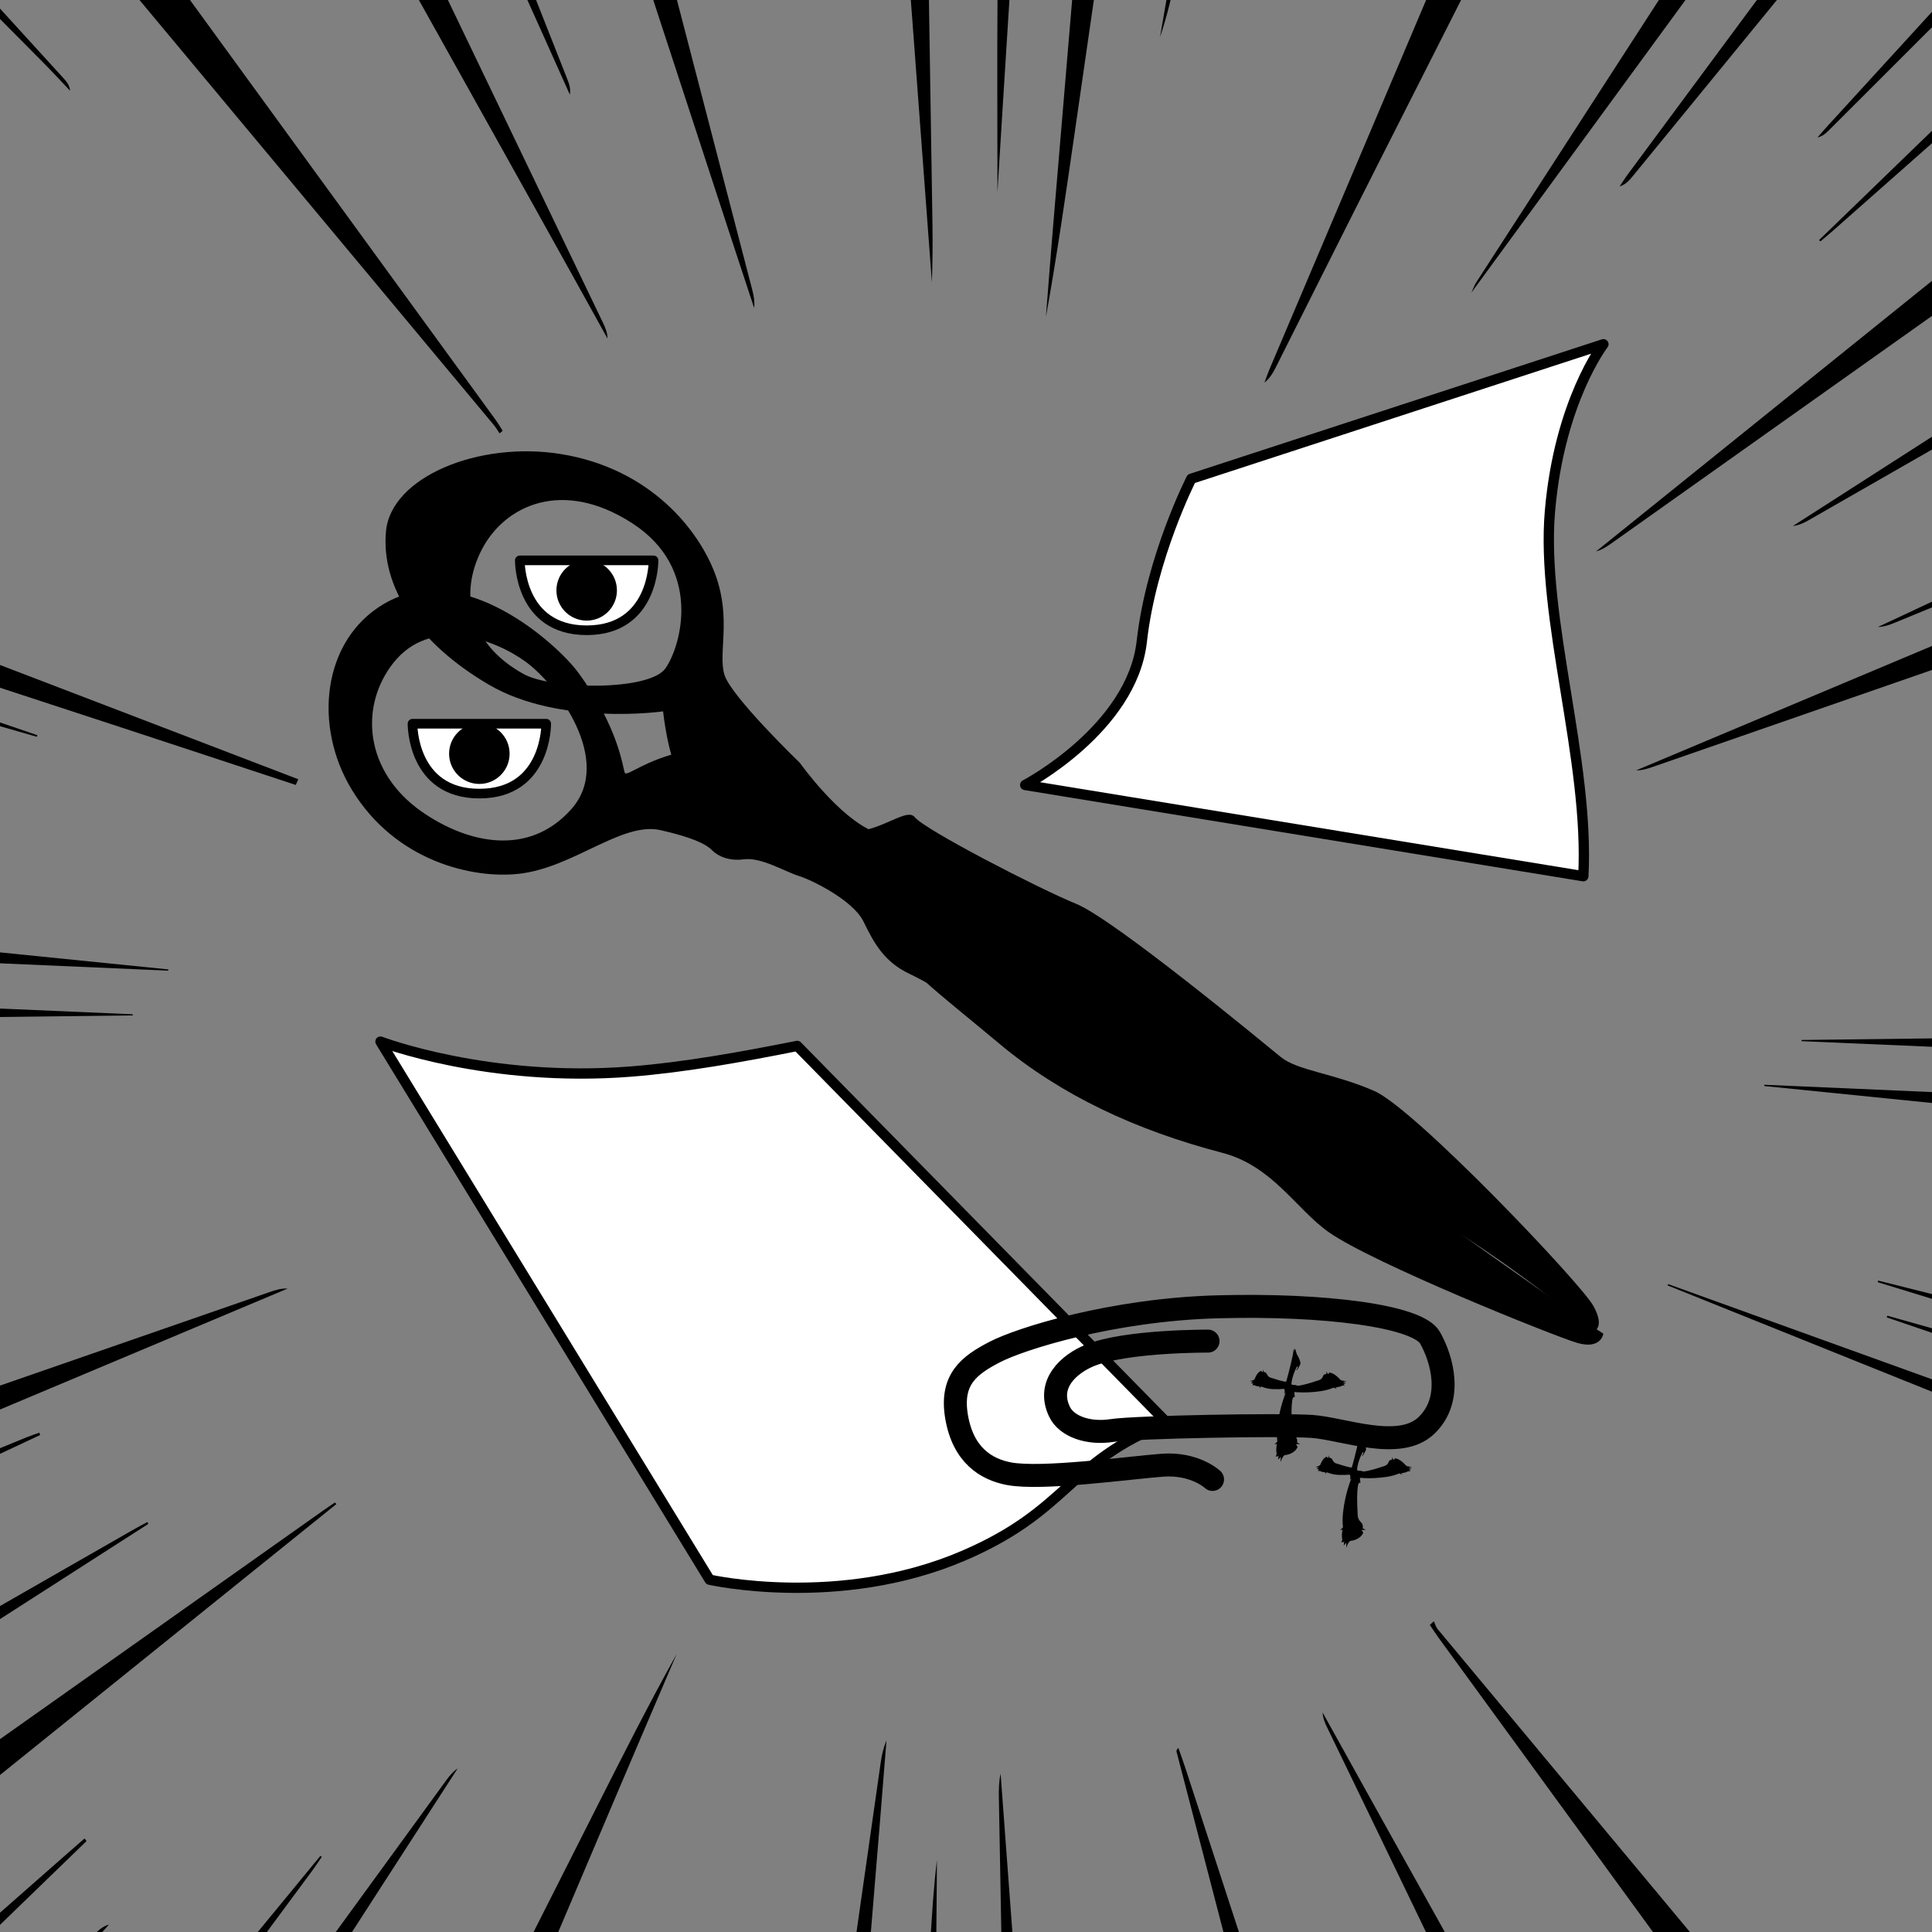 <?xml version="1.0" encoding="UTF-8"?><svg xmlns="http://www.w3.org/2000/svg" viewBox="0 0 2000 2000"><rect x="0" y="0" width="2000" height="2000" fill="#808080" stroke="none"/><defs><style>.d{stroke-width:10.66px;}.d,.e{stroke-linecap:round;}.d,.e,.f{stroke:#000;stroke-linejoin:round;}.d,.f{fill:#fff;}.g{stroke-width:0px;}.e{fill:none;stroke-width:23.79px;}.f{stroke-width:9.97px;}</style></defs><g id="a"><path class="g" d="m-525.26-995.61c19.92,28.66,39.3,57.71,59.83,85.93C-139.42-461.62,186.75-13.66,512.85,434.34c2.7,3.71,5.02,7.7,7.51,11.56-1.06.92-2.12,1.83-3.18,2.75-1.99-2.91-3.76-6.01-6.01-8.71C115.59-34.54-280.02-508.99-675.57-983.51c-3.01-3.61-5.03-8.05-7.51-12.1,52.6,0,105.21,0,157.81,0Z"/><path class="g" d="m2433.7,2995.61c-17.01-24.65-33.5-49.7-51.12-73.9-297.8-408.95-595.75-817.8-893.65-1226.68-3.06-4.2-5.84-8.59-8.76-12.89,1.38-1.28,2.77-2.56,4.15-3.84,1.28,2.74,2.05,5.91,3.92,8.15,362.65,435.57,725.38,871.07,1088.1,1306.57.7.84,1.34,1.73,2.01,2.59h-144.66Z"/><path class="g" d="m2016.16-995.61c-26.53,52.75-52.94,105.57-79.61,158.25-168.32,332.45-336.75,664.86-505.04,997.32-37.07,73.22-73.74,146.64-110.64,219.95-2.92,5.81-6.11,11.5-11.95,16.23,1.71-4.55,3.24-9.16,5.14-13.63,192.7-454.27,385.43-908.53,578.11-1362.8,2.12-5,3.76-10.21,5.62-15.32,39.45,0,78.91,0,118.36,0Z"/><path class="g" d="m-12.37-995.61c16.87,36.7,33.22,73.65,50.7,110.06C233.43-479.13,428.71-72.79,623.94,333.58c2.51,5.22,4.89,10.5,4.94,16.85-25.14-45.27-50.19-90.58-75.43-135.79C334.97-176.74,116.46-568.09-101.99-959.48c-6.62-11.86-12.6-24.08-18.88-36.13,36.17,0,72.33,0,108.5,0Z"/><path class="g" d="m2473.16-995.61c-316.25,432.28-632.5,864.57-949.95,1298.51,2.05-4.48,3.05-7.59,4.76-10.24,277.11-428.57,554.28-857.1,831.45-1285.62.59-.92,1.31-1.76,1.96-2.64,37.26,0,74.52,0,111.78,0Z"/><path class="g" d="m50.09,2995.61c19.13-38.65,37.98-77.45,57.44-115.93,169.33-335.01,338.77-669.96,508.16-1004.94,27.56-54.5,55.01-109.04,84.79-162.52-20.34,47.58-40.78,95.11-61,142.74-161.42,380.21-322.79,760.43-484.17,1140.65H50.09Z"/><path class="g" d="m2657.27-995.61c-113.28,137.24-226.91,274.2-339.77,411.79-209.41,255.3-418.36,510.98-627.52,766.49-3.41,4.16-6.96,8.2-13.39,10.36,2.75-4.1,5.35-8.31,8.29-12.27,230.64-311.55,461.38-623.03,691.93-934.66,56.66-76.58,112.71-153.62,168.95-230.5,2.51-3.43,4.22-7.45,6.3-11.2,35.07,0,70.14,0,105.21,0Z"/><path class="g" d="m444.62-995.61c5.78,25.49,10.88,51.16,17.44,76.44,105.4,406.22,211,812.4,316.52,1218.59,1.61,6.21,2.89,12.51,2.1,19.4-7.78-23.62-15.59-47.23-23.33-70.87-133.72-408.72-267.44-817.44-401.07-1226.19-1.83-5.6-2.51-11.57-3.73-17.37,30.69,0,61.37,0,92.06,0Z"/><path class="g" d="m2995.91-995.61c1.94,20.8-2.48,37.03-19.26,53.35-128.34,124.87-255.71,250.75-382.56,377.14-233.94,233.08-467.32,466.72-700.94,700.12-3.09,3.08-6.32,6.02-11.73,7.32,3.6-4.09,7.14-8.24,10.81-12.26,332.59-363.72,665.19-727.42,997.73-1091.17,4.36-4.77,7.98-10.23,11.95-15.37,5.03-6.38,10.06-12.75,15.09-19.13,26.3,0,52.6,0,78.91,0Z"/><path class="g" d="m1953.69,2995.61c-159.24-332-318.43-664.02-477.73-995.99-33.85-70.54-68.07-140.89-102.1-211.34-2.3-4.77-4.44-9.62-4.68-15.48,19.77,35.61,39.48,71.25,59.32,106.82,204.99,367.55,410.01,735.09,614.95,1102.67,2.33,4.18,3.75,8.86,5.59,13.31h-95.34Z"/><path class="g" d="m1279.71-995.61c-6.57,41.01-13.55,81.96-19.64,123.04-24.91,167.86-49.74,335.73-74.26,503.65-24.76,169.55-49.12,339.16-73.65,508.75-9.09,62.82-18.14,125.64-29.44,188.29,2.43-30.8,4.74-61.6,7.31-92.38,10.49-125.52,21.26-251.03,31.55-376.57,15.27-186.12,30.31-372.26,45.26-558.41,7.28-90.63,14.1-181.29,21.21-271.93.64-8.17,1.9-16.3,2.87-24.44,29.59,0,59.18,0,88.77,0Z"/><path class="g" d="m-377.31,2995.61c46.38-63.71,92.75-127.42,139.13-191.13C-4.82,2483.99,228.53,2163.49,461.91,1843.01c3.33-4.57,6.92-8.95,11.86-12.34-250.82,388.31-501.64,776.63-752.46,1164.94h-98.63Z"/><path class="g" d="m947.65-995.61c2.55,196.6,4.88,393.2,7.72,589.8,3.08,213.02,6.65,426.02,9.93,639.04.3,19.68.04,39.38-.59,59.17-6.65-89.18-13.27-178.37-19.97-267.55-12.91-172.01-25.78-344.01-38.81-516.01-11.29-149.07-22.82-298.13-34.12-447.2-1.44-19.05-2.07-38.16-3.08-57.25,26.3,0,52.6,0,78.91,0Z"/><path class="g" d="m-992.44-973.27c-.99-7.45-1.98-14.9-2.97-22.34,27.4,0,54.8,0,82.19,0,12.99,15.34,25.52,31.1,39.05,45.95C-560.89-606.03-247.51-262.49,65.84,81.08c3.15,3.46,6.13,7.07,6.77,12.92-9.22-9.69-18.26-19.56-27.68-29.05C-122.51-103.77-289.74-272.71-457.57-441.05c-156.23-156.71-313.09-312.78-469.76-469.05-4.14-4.13-9.32-7.22-14.02-10.8-17.03-17.46-34.06-34.91-51.09-52.37Z"/><path class="g" d="m1523,2995.61c-6.1-26.54-11.54-53.24-18.38-79.58-95.45-367.57-191.1-735.1-286.66-1102.64-.26-1-.03-2.13,1.89-3.93,2.42,6.93,4.96,13.83,7.23,20.8,125.36,383.87,250.69,767.75,376.06,1151.61,1.52,4.66,3.55,9.16,5.34,13.74h-85.48Z"/><path class="g" d="m-551.56,2995.61c294.37-358.11,588.75-716.22,883.12-1074.32.52.3,1.04.6,1.56.9-3.2,4.65-6.26,9.41-9.61,13.94-255.61,345.59-511.25,691.16-766.86,1036.74-5.53,7.47-10.77,15.15-16.15,22.74h-92.06Z"/><path class="g" d="m740.52,2995.61c10.97-72.51,22.18-144.98,32.87-217.53,27.11-184.13,54.16-368.27,80.9-552.45,19.42-133.79,38.29-267.67,57.48-401.49,1.08-7.53,2.78-14.98,5.9-22.3-2.28,28.48-4.51,56.96-6.85,85.43-16.43,199.74-33.01,399.48-49.3,599.23-13.35,163.74-26.35,327.5-39.57,491.25-.48,5.98-1.66,11.9-2.52,17.86h-78.91Z"/><path class="g" d="m-896.78,2995.61c9.95-10.69,19.55-21.73,29.89-32.03,321.65-320.6,643.37-641.13,965.09-961.66,4.03-4.02,8.31-7.8,14.65-9.65-4.53,5.04-9.01,10.12-13.58,15.11-297.76,325.26-595.53,650.52-893.28,975.8-3.69,4.03-7.14,8.28-10.71,12.43h-92.06Z"/><path class="g" d="m1049.57,2995.61c-.06-52.51.41-105.03-.26-157.53-2.38-185.08-4.96-370.16-7.84-555.24-2.19-140.72-4.96-281.43-7.44-422.14-.14-8.19-.02-16.39,1.78-24.69,6.77,91.15,13.48,182.31,20.32,273.45,12.73,169.81,25.49,339.62,38.33,509.43,9.08,120.13,18.33,240.24,27.43,360.37.41,5.42.03,10.9.02,16.35h-72.33Z"/><path class="g" d="m1108.75-995.61c-6.94,108.2-13.85,216.4-20.84,324.6-7.34,113.66-14.84,227.32-22.09,340.99-9.55,149.75-18.94,299.51-28.38,449.27-1.77,28.16-3.44,56.32-4.88,79.84,0-66.04-.41-136.65.08-207.25,1.46-211.4,3.34-422.8,4.91-634.21.87-117.75,1.45-235.5,2.15-353.24,23.01,0,46.03,0,69.04,0Z"/><path class="g" d="m161.88-995.61c28.36,71.72,56.76,143.43,85.07,215.16C360.46-492.87,473.96-205.28,587.43,82.31c1.89,4.8,3.49,9.71,2.47,15.62-20.37-45.35-40.62-90.75-61.13-136.04C386.77-351.72,244.7-665.31,102.7-978.92c-2.46-5.44-4.4-11.12-6.57-16.69,21.92,0,43.84,0,65.75,0Z"/><path class="g" d="m901.62,2995.61c2.58-48.59,4.78-97.19,7.82-145.75,7.12-113.64,14.74-227.26,21.99-340.89,10.6-166.09,21.07-332.19,31.57-498.29,1.79-28.4,3.43-56.8,6.93-85.17-3.04,356.7-6.09,713.4-9.13,1070.1h-59.18Z"/><path class="g" d="m1434.23-995.61c-16.36,71.44-33.1,142.79-49.01,214.32-55.59,249.94-110.89,499.94-166.28,749.92-5.19,23.42-10.29,46.86-18.11,69.81,5.89-34.03,11.8-68.06,17.67-102.1,40.15-232.96,80.36-465.92,120.41-698.9,13.35-77.65,26.3-155.37,39.43-233.06,18.63,0,37.26,0,55.89,0Z"/><path class="g" d="m348.28,1556.96c-447.18,360.17-894.35,720.34-1343.69,1082.25,0-31.97,2.36-62.55-.65-92.58-3.15-31.52,8.86-49.1,34.59-67.22,432.54-304.53,864.21-610.29,1296.08-915.76,3.96-2.8,8.02-5.47,12.03-8.21.55.51,1.1,1.01,1.64,1.52Z"/><path class="g" d="m2995.87-511.43c0,43.98.51,86-.6,127.96-.15,5.63-7.55,12.37-13.18,16.35-126.6,89.29-253.71,177.86-380.14,267.38-311.41,220.5-622.52,441.42-933.76,662.16-4.84,3.44-9.78,6.74-15.96,8.42,447.09-360.12,894.17-720.23,1343.64-1082.27Z"/><path class="g" d="m2995.9,249.95c0,31.45-.53,60.47.27,89.46.31,11.13-6.94,11.97-14.04,14.4-104.49,35.86-209.07,71.47-313.45,107.65-319.35,110.72-638.63,221.66-957.94,332.5-5.45,1.89-10.97,3.58-17.05,3.54,433.38-182.23,866.76-364.45,1302.21-547.55Z"/><path class="g" d="m-995.41,1877.72c0-31.04.56-60.07-.29-89.06-.32-10.99,6.6-12.25,13.78-14.72,93.65-32.14,187.37-64.06,280.92-96.48,326.67-113.19,653.28-226.56,979.92-339.85,5.97-2.07,11.96-4.1,18.8-3.66-430.32,180.95-860.65,361.91-1293.14,543.77Z"/><path class="g" d="m1883.09,248.53c370.16-358.31,740.32-716.62,1112.72-1077.09,0,33.81.44,65.74-.49,97.63-.13,4.58-6.39,9.57-10.7,13.35-142.94,125.21-286.31,249.93-428.95,375.48-219.51,193.22-438.52,387-657.76,580.53-4.42,3.9-8.96,7.65-13.44,11.47-.46-.46-.92-.92-1.38-1.38Z"/><path class="g" d="m89.58,1905.87c-360.82,349.36-721.64,698.71-1084.99,1050.52,0-20.52,2.07-39.47-.46-57.78-4.36-31.5,8.3-51.37,31.93-72.05,345.08-301.93,689.19-604.96,1033.53-907.73,5.95-5.23,11.94-10.42,17.91-15.63.69.89,1.38,1.77,2.07,2.66Z"/><path class="g" d="m306.19,812.58c-60.15-19.82-120.27-39.74-180.45-59.46-367.6-120.43-735.18-240.94-1102.98-360.78-15.07-4.91-19.52-11.42-18.47-26.3,1.3-18.48.31-37.12.31-58.99C-559.31,474.11-125.28,640.39,308.76,806.67c-.86,1.97-1.72,3.94-2.57,5.91Z"/><path class="g" d="m153.53,1577.55c-382.16,245.25-764.31,490.5-1148.87,737.3,0-27.83-.62-53.8.6-79.69.21-4.41,7.73-9.53,12.92-12.48,158.81-90.45,317.91-180.39,476.63-270.99,214.32-122.35,428.37-245.19,642.54-367.8,5.02-2.87,10.16-5.54,15.25-8.3.31.66.62,1.31.92,1.97Z"/><path class="g" d="m2995.89-187.12c0,27.38.59,52.45-.52,77.45-.21,4.75-6.22,10.78-11.08,13.55-167.78,95.66-335.89,190.73-503.64,286.46-202.92,115.8-405.55,232.11-608.32,348.17-4.98,2.85-10.17,5.31-16.33,6,379.06-243.3,758.12-486.59,1139.89-731.63Z"/><path class="g" d="m2971.11,1772.8c-192.34-74.79-384.68-149.59-577.02-224.38.27-.82.53-1.64.8-2.47,26.98,8.76,53.96,17.49,80.93,26.28,167.98,54.74,335.89,109.67,504.04,163.89,12.88,4.15,16.93,9.56,16.37,22.77-1.12,26.58-.33,53.24-.33,82.28-424.13-170.54-846.84-340.52-1269.55-510.49.17-.46.34-.92.51-1.38,414.15,149.45,828.3,298.89,1242.45,448.34.6-1.61,1.2-3.23,1.8-4.84Z"/><path class="g" d="m2995.11,1173.92v68.61c-390.12-39.48-779.42-78.88-1168.71-118.28l.08-1.3c389.29,16.98,778.58,33.96,1168.63,50.97Z"/><path class="g" d="m174.18,1004.81c-389.37-16.98-778.74-33.96-1168.71-50.96v-68.61c390.22,39.5,779.47,78.89,1168.72,118.29,0,.43,0,.85,0,1.28Z"/><path class="g" d="m-994.82,1064.85v-63.66c377.86,16.28,755.07,32.53,1132.27,48.78-.01.39-.02.78-.03,1.17-376.83,4.56-753.67,9.12-1132.24,13.71Z"/><path class="g" d="m1864.95,1076.59c376.13-4.6,752.25-9.2,1129.67-13.82v63.66c-376.41-16.2-753.05-32.41-1129.69-48.62v-1.22Z"/><path class="g" d="m2995.85,156.55c0,20.87.81,39.88-.63,58.72-.32,4.14-8.07,9.09-13.39,11.27-141.73,58.05-283.68,115.55-425.4,173.62-198.41,81.3-396.66,162.98-594.99,244.48-5.47,2.25-11.05,4.25-17.43,4.43,349.91-163.84,699.82-327.69,1051.85-492.52Z"/><path class="g" d="m41.53,1485.55c-344.99,161.56-689.97,323.11-1036.91,485.58,0-20.26-.92-38.26.6-56.06.42-4.92,7.27-11.29,12.61-13.49,90.49-37.33,181.29-73.93,271.87-111.05,245.94-100.79,491.81-201.75,737.73-302.62,4.36-1.79,8.88-3.21,13.32-4.81.26.81.53,1.62.79,2.44Z"/><path class="g" d="m1953.71,1362c347.13,97.83,694.27,195.66,1041.7,293.57v64.05c-347.99-118.81-695.11-237.33-1042.24-355.85.18-.59.36-1.18.54-1.77Z"/><path class="g" d="m2995.15,1589.61v60.42c-351.02-107.75-701.19-215.24-1051.36-322.72.15-.55.29-1.11.44-1.66,350.04,87.92,700.08,175.84,1050.92,263.96Z"/><path class="g" d="m38.13,762.73c-343.78-98.88-687.55-197.77-1032.47-296.98v-57.41c344.57,117.66,688.79,235.19,1033,352.73l-.53,1.66Z"/></g><g id="c"><path class="d" d="m825.31,1082.74c-56.75,11.3-116.31,22.13-172.4,26.55-147.55,11.64-259.04-31.03-259.04-31.03l340.71,557.03s133.95,30.36,262.44-24.69c110.5-47.35,107.69-97.3,211.07-137.72l-382.79-390.14Z"/><path class="d" d="m1181.99,663.95c9.76-87.06,51.25-168.35,51.25-168.35l426.61-139.24s-45.59,59.14-55.35,172.83c-9.5,110.59,40.99,257.81,34.55,377.86l-577.77-94.44s110.54-58.02,120.71-148.66Z"/><path class="e" d="m1255.21,1531.51s-18.23-17.23-51.94-14.73c-33.71,2.5-124.94,15.28-158.98,8.76-23.57-4.51-47.15-19.22-53.97-58.48-6.82-39.26,13.12-53.78,39.49-67.47,26.36-13.69,121.1-43.86,231.05-46.8,109.95-2.94,206.7,9.44,219.46,31.97,12.75,22.52,24.31,64.04-3.69,90.89-28,26.85-86.47,3.15-118.58.97-32.11-2.18-182.5.5-206.99,4.27-24.49,3.77-46.96-4.24-54.25-19.45-13.88-28.96,10.18-49.74,31.52-58.4,37.34-15.16,122.23-14.72,122.23-14.72"/><path class="g" d="m1408.62,1484.67c1.1,4.32,2.07,6.95,2.91,7.88,2.03,4.05,2.9,6.75,2.61,8.11-1.81,3.97-3.08,6.14-3.81,6.5-.74.44-.69.11.13-1s1.13-2.17.91-3.2c-.28-.04-.76.53-1.43,1.71s-1.38,2.71-2.11,4.59c-.73,1.88-1.4,3.95-2,6.21-.6,2.26-.96,4.43-1.05,6.52.65.2,1.12.31,1.4.35s.74.1,1.37.18c.59.11,1.05.16,1.37.13.32-.03.74-.08,1.25-.15-.2.15-.39.27-.58.35.75.49,2.39.5,4.92.01,2.53-.49,5.16-1.12,7.9-1.89,2.74-.78,6.3-1.89,10.67-3.35,2.11-.61,3.57-1.92,4.37-3.91.2-1.47,1.44-2.39,3.74-2.77l-.26-2.44,1.86,2.92,1.3-1.75c3.48.36,7.25,2.8,11.28,7.33.61.79,2.84,1.32,6.69,1.58l-3.86.88,3.15,1.28-3.19.65c.69-.09,1.33.59,1.93,2.02-.37-.48-1.25-.56-2.64-.24-1.4.88-3.77,1.53-7.11,1.95l1.56,1.54-3.34-1.41c-3.86,1.63-8.03,2.79-12.53,3.5-4.5.71-8.76,1.14-12.78,1.33-4.02.18-7.47.19-10.36.04-2.89-.15-4.6-.25-5.13-.28l.58,5.32c-1.35-.86-2.25.35-2.7,3.63-.45,3.28-.7,7.05-.73,11.33-.03,4.28.15,10.13.55,17.57-.07,2.95,1,5.63,3.22,8.03,1.75,1.3,2.45,3.45,2.09,6.43l3.12,1.48-4.3.18,1.66,2.79c-.87,1.99-2.05,3.55-3.54,4.69-1.49,1.14-2.96,2-4.41,2.57-1.45.57-3.23,1.01-5.34,1.3-1.17.2-2.64,2.55-4.42,7.06l.28-5.31-2.75,2.95.42-4.38c-.19.9-1.27,1.22-3.23.96.66-.13,1.08-1.18,1.27-3.15-.59-2.25-.51-5.56.25-9.92l-2.51.79,2.99-3.13c-.55-5-.53-10.1.05-15.3.58-5.2,1.39-10.12,2.41-14.74,1.03-4.63,2.15-8.79,3.37-12.5,1.22-3.71,2.21-6.51,2.96-8.41l-1.53,1.83c.57-2.96.47-4.65-.29-5.07l.04-.32c-3.33.34-7.11.44-11.36.29-4.24-.15-8.31-1.04-12.2-2.66l-2.31,1.67.87-1.71c-2.66-.1-4.58-.55-5.76-1.36-1.15-.19-1.82-.03-1.99.49.16-1.44.5-2.18,1.04-2.22l-2.63-.35,2.13-1.54-3.13-.63c2.86-.62,4.46-1.33,4.78-2.15,1.97-4.91,4.27-7.71,6.9-8.4l1.34,1.62.78-3.05.37,2.46c1.72.19,2.86,1.02,3.42,2.49.98,2.02,2.36,3.2,4.13,3.55,6.46,2.11,11.03,3.43,13.71,3.96l2.07.12c.74-2.65,1.57-5.71,2.48-9.17s1.74-6.81,2.51-10.05c.77-3.23,1.39-6.1,1.87-8.61.48-2.5.64-4.18.51-5.02.59.94.88,1.6.86,1.99.04-1.35-.09-2.29-.37-2.83l1.04.62.29-1.35Z"/><path class="g" d="m1340.67,1395.89c1.1,4.32,2.07,6.95,2.91,7.88,2.03,4.05,2.9,6.75,2.62,8.11-1.81,3.97-3.08,6.14-3.81,6.5-.74.44-.69.1.13-1,.82-1.1,1.13-2.17.91-3.2-.28-.04-.76.53-1.43,1.71-.67,1.18-1.38,2.71-2.11,4.59s-1.4,3.95-2,6.21c-.6,2.26-.96,4.43-1.05,6.52.65.19,1.12.31,1.4.35.28.04.74.1,1.37.18.59.11,1.05.16,1.37.13.32-.03.74-.08,1.25-.16-.2.15-.39.27-.58.35.75.49,2.4.5,4.92.01,2.52-.49,5.16-1.12,7.9-1.89,2.74-.78,6.3-1.89,10.67-3.35,2.11-.61,3.57-1.92,4.37-3.91.2-1.47,1.44-2.39,3.74-2.77l-.26-2.44,1.86,2.92,1.3-1.75c3.48.36,7.25,2.8,11.28,7.33.61.79,2.84,1.32,6.69,1.58l-3.86.88,3.15,1.28-3.19.65c.69-.09,1.33.59,1.93,2.02-.37-.48-1.25-.56-2.64-.25-1.4.88-3.77,1.53-7.11,1.95l1.56,1.55-3.34-1.41c-3.86,1.63-8.03,2.79-12.53,3.5-4.5.71-8.76,1.14-12.78,1.33-4.02.18-7.47.19-10.36.04-2.89-.15-4.6-.25-5.13-.28l.58,5.32c-1.35-.86-2.25.35-2.7,3.63-.45,3.28-.7,7.05-.73,11.33s.15,10.14.55,17.57c-.07,2.95,1,5.63,3.21,8.03,1.75,1.3,2.45,3.45,2.09,6.43l3.12,1.48-4.3.18,1.66,2.79c-.87,1.99-2.05,3.55-3.54,4.69-1.49,1.14-2.96,2-4.41,2.57-1.45.57-3.23,1.01-5.34,1.3-1.17.2-2.64,2.56-4.42,7.07l.28-5.31-2.75,2.95.42-4.39c-.19.9-1.27,1.22-3.23.96.66-.13,1.08-1.18,1.27-3.15-.59-2.25-.51-5.56.25-9.92l-2.51.79,2.99-3.13c-.55-5-.53-10.1.05-15.3.58-5.2,1.39-10.12,2.41-14.74,1.03-4.63,2.15-8.79,3.38-12.5,1.22-3.71,2.21-6.51,2.96-8.41l-1.53,1.83c.57-2.96.47-4.65-.29-5.07l.04-.32c-3.33.34-7.11.44-11.36.28-4.24-.15-8.31-1.04-12.2-2.66l-2.31,1.67.87-1.71c-2.66-.1-4.58-.55-5.76-1.35-1.15-.19-1.82-.03-1.99.49.16-1.44.5-2.18,1.04-2.22l-2.63-.35,2.13-1.54-3.13-.63c2.87-.62,4.46-1.33,4.78-2.15,1.97-4.91,4.27-7.71,6.9-8.4l1.34,1.62.78-3.05.37,2.46c1.72.19,2.86,1.02,3.42,2.49.98,2.02,2.36,3.2,4.13,3.55,6.46,2.11,11.03,3.43,13.71,3.96l2.07.11c.74-2.65,1.57-5.7,2.48-9.17s1.74-6.81,2.51-10.05c.77-3.23,1.39-6.1,1.87-8.61.48-2.5.64-4.18.51-5.02.59.93.88,1.6.86,1.99.04-1.35-.09-2.29-.37-2.83l1.04.62.29-1.35Z"/><path class="g" d="m1422.72,1129.42c-42.17-18.52-79.44-20.99-96.82-35.17-17.37-14.18-172.73-142.68-211.79-158.58-39.06-15.9-157.07-76.94-166.98-89.58-9.91-12.64-43.69,24.68-85.47,13.15-41.2-11.37-107.09-91.16-154.25-81.1-39.34,8.39-58.57,26.24-60.62,21.84-2.06-4.4-5.63-46.18-48.69-104.37-20.35-27.5-118.9-118.74-200.74-70.44-64.15,37.86-73.15,126.86-33.03,192.56,45.35,74.26,125.4,92.21,172.97,86.81,56.63-6.43,106.59-54.33,146.65-45.15,32.36,7.41,46.63,14.13,53.21,20.81,6.59,6.69,18.4,11.26,32.62,9.38,18.42-2.43,42.01,12.5,57.6,17.37,12.72,3.97,55.57,24.76,66.48,47,10.91,22.24,21.21,41.68,47.72,54.21,26.52,12.53,81.61,47.57,98.16,42.24,16.55-5.33,22.48-13.32,22.48-13.32,6.47,8.32,55.03,34.96,132.2,69.76,82.99,37.43,167.05,95.51,217.3,116.8,113.53,48.1,236.99,155.15,236.99,155.15,0,0,13.98-3.19.69-27.01-13.29-23.82-184.49-203.85-226.66-222.37Zm-831.09-292.03c-43.77,49.66-107.22,36.33-155.3,2.65-58.68-41.11-64.82-108.66-29.09-153.84,38.48-48.65,104.42-24.93,137.15-1,32.73,23.93,91.01,102.54,47.24,152.19Z"/><path class="g" d="m580.4,470c-84.45-13.61-175.74,23.54-180.86,80.2-5.12,56.66,32.01,114.9,106.57,158.6,73.4,43.02,180.32,27.58,180.32,27.58,0,0,4.84,48.05,18.85,70.25,14.01,22.2,77.55,48.97,96.94,54.19,23.81,6.41,37.44,31.45,54.41,32.23,7.01.32,41.3,35.62,58.17,70.97,16.87,35.35,55.75,62.85,119.73,116.41,63.98,53.56,141.7,89.68,230.68,112.93,52.4,13.69,76.53,58.48,110.48,82.31,45.53,31.96,231.84,107.02,256.86,114.43,25.02,7.41,27.29-9.61,27.29-9.61,1.41,2.69-215.33-149.89-256.8-182.38-31.03-24.3-166-112.67-215.07-159.33-21.46-20.41-102.6-68.57-124.65-87.65-22.05-19.07-121.54-75.47-158.21-89.98-36.67-14.52-77.04-71.38-77.04-71.38,0,0-71.46-68.92-78.17-91.33-6.71-22.41,7.31-57.13-9.03-102.7-16.34-45.56-66.53-110.62-160.48-125.75Zm74.12,71.67c72.65,46.97,50.89,126.3,34.48,150.07-16.4,23.77-117.48,22.34-146.96,6.03-57.39-31.74-66.65-83.74-43.21-129,23.43-45.26,83.04-74.07,155.69-27.1Z"/><path class="f" d="m427.01,749.18h138.43s.89,72.35-69.21,72.35-69.21-72.35-69.21-72.35Z"/><circle class="g" cx="496.22" cy="780.21" r="31.32"/><path class="f" d="m538.1,580.1h138.43s.89,72.35-69.21,72.35-69.21-72.35-69.21-72.35Z"/><circle class="g" cx="607.32" cy="611.14" r="31.32"/></g></svg>